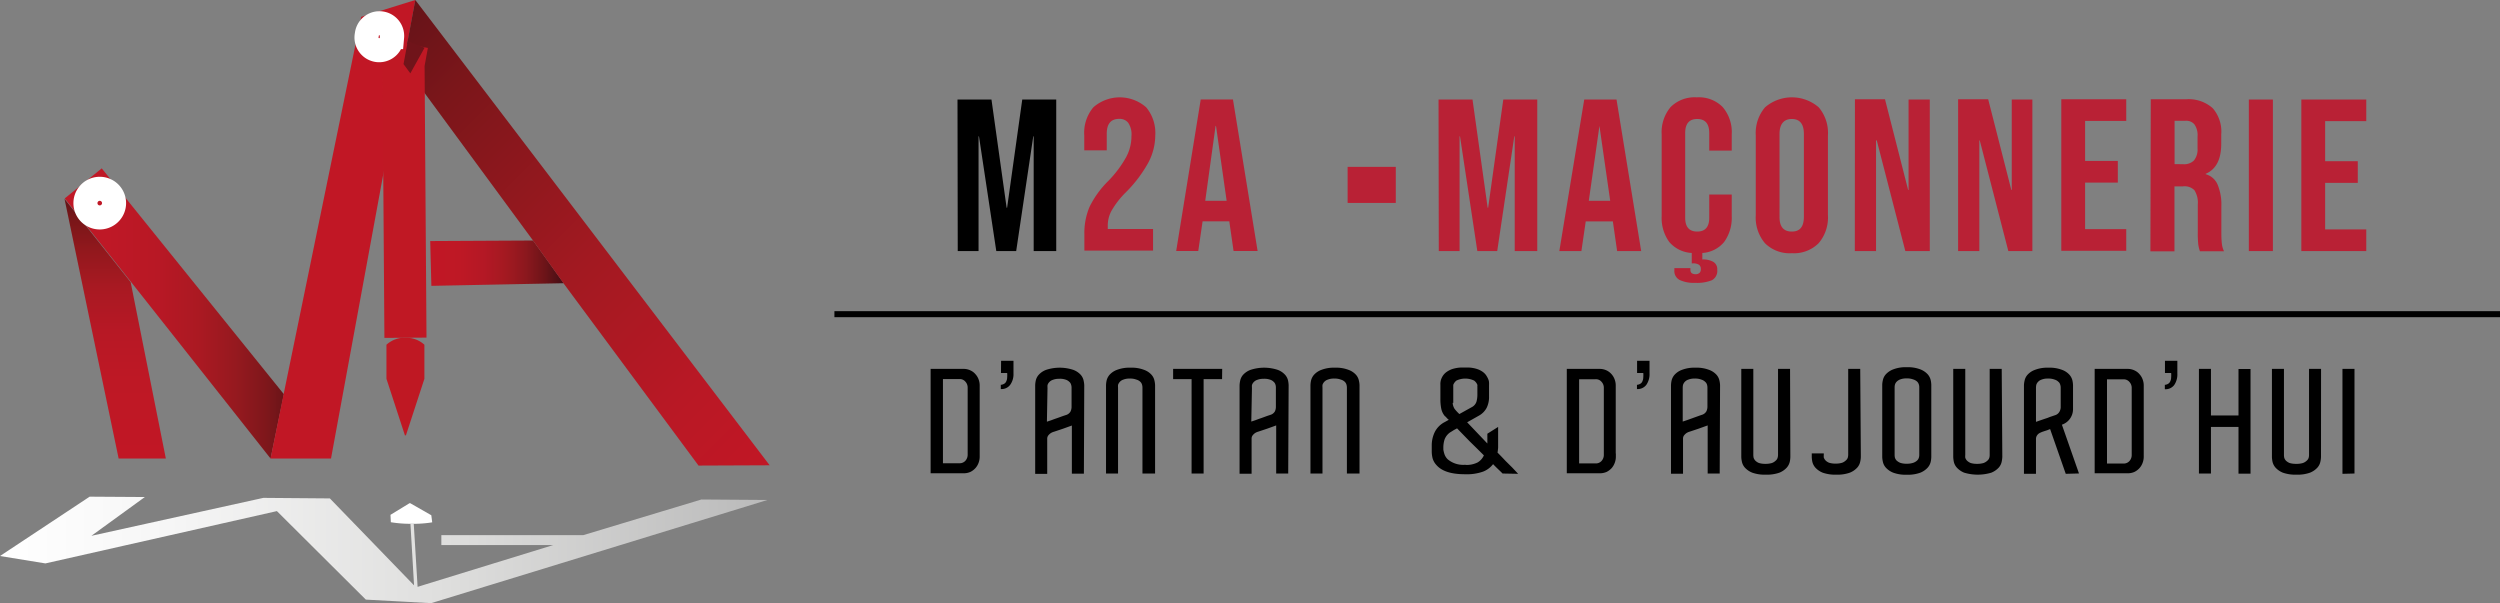 <svg xmlns="http://www.w3.org/2000/svg" xmlns:xlink="http://www.w3.org/1999/xlink" viewBox="0 0 415.77 100.31"><rect x="0" y="0" width="415.77" height="100.31" fill="#808080" stroke="none"/><defs><style>.cls-1{fill:#b92135;}.cls-11,.cls-2,.cls-9{fill:none;}.cls-2{stroke:#000;}.cls-3{fill:url(#Dégradé_sans_nom_5);}.cls-4{fill:#c11725;}.cls-5{fill:url(#Dégradé_sans_nom_2);}.cls-6{fill:url(#Dégradé_sans_nom_3);}.cls-7{fill:url(#Dégradé_sans_nom_4);}.cls-8{fill:#bf1823;}.cls-9{stroke:#c01824;stroke-width:7px;}.cls-11,.cls-9{stroke-miterlimit:10;}.cls-10{fill:#70141a;}.cls-11{stroke:#fff;stroke-width:4px;}.cls-12{fill:url(#Dégradé_sans_nom_6);}.cls-13{fill:url(#Dégradé_sans_nom_6-2);}</style><linearGradient id="Dégradé_sans_nom_5" x1="-84.95" y1="732.41" x2="-31.87" y2="732.41" gradientTransform="matrix(1, 0, 0, -1, 86.36, 784.56)" gradientUnits="userSpaceOnUse"><stop offset="0" stop-color="#c11725"/><stop offset="0.31" stop-color="#bf1826"/><stop offset="0.47" stop-color="#b81825"/><stop offset="0.6" stop-color="#aa1922"/><stop offset="0.71" stop-color="#96191f"/><stop offset="0.81" stop-color="#7e171b"/><stop offset="0.9" stop-color="#5e1216"/><stop offset="0.98" stop-color="#390e13"/><stop offset="1" stop-color="#2e0d11"/></linearGradient><linearGradient id="Dégradé_sans_nom_2" x1="-67.19" y1="708.3" x2="-67.19" y2="756.71" gradientTransform="matrix(1, 0, 0, -1, 86.36, 784.56)" gradientUnits="userSpaceOnUse"><stop offset="0" stop-color="#c11725"/><stop offset="0.27" stop-color="#be1825"/><stop offset="0.44" stop-color="#b71825"/><stop offset="0.59" stop-color="#a81922"/><stop offset="0.71" stop-color="#93181d"/><stop offset="0.83" stop-color="#771618"/><stop offset="0.93" stop-color="#561016"/><stop offset="1" stop-color="#3b0f14"/></linearGradient><linearGradient id="Dégradé_sans_nom_3" x1="-14.81" y1="740.81" x2="10" y2="740.81" gradientTransform="matrix(1, 0, 0, -1, 86.36, 784.56)" gradientUnits="userSpaceOnUse"><stop offset="0" stop-color="#c11725"/><stop offset="0.2" stop-color="#be1825"/><stop offset="0.36" stop-color="#b41825"/><stop offset="0.5" stop-color="#a41921"/><stop offset="0.64" stop-color="#8c181e"/><stop offset="0.77" stop-color="#6c1418"/><stop offset="0.89" stop-color="#440e15"/><stop offset="0.92" stop-color="#3c0f14"/></linearGradient><linearGradient id="Dégradé_sans_nom_4" x1="43.27" y1="708.86" x2="-54.29" y2="806.41" gradientTransform="matrix(1, 0, 0, -1, 86.36, 784.56)" gradientUnits="userSpaceOnUse"><stop offset="0" stop-color="#c11725"/><stop offset="0.13" stop-color="#b91825"/><stop offset="0.33" stop-color="#a21921"/><stop offset="0.59" stop-color="#7b161a"/><stop offset="0.88" stop-color="#420f15"/><stop offset="1" stop-color="#2b0d10"/></linearGradient><linearGradient id="Dégradé_sans_nom_6" x1="-86.36" y1="693.1" x2="41.26" y2="693.1" gradientTransform="matrix(1, 0, 0, -1, 86.36, 784.56)" gradientUnits="userSpaceOnUse"><stop offset="0" stop-color="#fff"/><stop offset="0.22" stop-color="#f6f6f6"/><stop offset="0.57" stop-color="#dfdfde"/><stop offset="1" stop-color="#bababa"/></linearGradient><linearGradient id="Dégradé_sans_nom_6-2" x1="3760.08" y1="699.14" x2="4139.08" y2="699.14" xlink:href="#Dégradé_sans_nom_6"/></defs><g id="Calque_2" data-name="Calque 2"><g id="Calque_1-2" data-name="Calque 1"><path d="M162.93,75.41V76a2.86,2.86,0,0,1-.17.93,2.74,2.74,0,0,1-.51.89,2.77,2.77,0,0,1-.84.65,2.73,2.73,0,0,1-1.2.24h-5.44V61.35h5.44a2.59,2.59,0,0,1,1.2.26,2.37,2.37,0,0,1,.84.65,2.56,2.56,0,0,1,.51.87,2.86,2.86,0,0,1,.17.93V75.41Zm-2-10.72v-.22a1.44,1.44,0,0,0-.38-1,1.21,1.21,0,0,0-1-.43h-2.73v14h2.73a1.26,1.26,0,0,0,1-.41,1.49,1.49,0,0,0,.38-1v-11ZM166.49,60h2.06v2.11A3,3,0,0,1,168,64a1.77,1.77,0,0,1-1.56.7V64a1.26,1.26,0,0,0,.63-.22.9.9,0,0,0,.31-.43,1.46,1.46,0,0,0,.12-.6,4.33,4.33,0,0,0,0-.72h-.67l-.36,0Zm13.77,18.77h-2v-8l-.53.19-1,.36-1.44.48a1.92,1.92,0,0,0-.55.24,1.87,1.87,0,0,0-.41.39.9.9,0,0,0-.17.57v5.81h-2V64.06a4.37,4.37,0,0,1,.09-.74,2.14,2.14,0,0,1,.51-1,3.09,3.09,0,0,1,1.22-.81,7.24,7.24,0,0,1,4.51,0,3.14,3.14,0,0,1,1.23.81,2.12,2.12,0,0,1,.5,1,4.61,4.61,0,0,1,.1.74Zm-6.15-8.64.72-.24c.34-.13.67-.25,1-.36l.94-.34.48-.16a1.28,1.28,0,0,0,.79-.6,1.83,1.83,0,0,0,.17-.7V64.42a1.53,1.53,0,0,0-.08-.45.91.91,0,0,0-.31-.48,1.47,1.47,0,0,0-.62-.36A2.81,2.81,0,0,0,176.1,63a2.62,2.62,0,0,0-1,.17,1.38,1.38,0,0,0-.6.38,1.23,1.23,0,0,0-.29.5,2.58,2.58,0,0,0,0,.46ZM192,78.75h-2V64.42a1.9,1.9,0,0,0-.07-.45,1.09,1.09,0,0,0-.29-.48,1.54,1.54,0,0,0-.65-.36,2.79,2.79,0,0,0-1.1-.17,2.64,2.64,0,0,0-1.06.17,1.38,1.38,0,0,0-.6.38,1.36,1.36,0,0,0-.29.5,2.58,2.58,0,0,0,0,.46V78.75h-2V64.06a4.37,4.37,0,0,1,.09-.74,2.24,2.24,0,0,1,.51-1,3.09,3.09,0,0,1,1.22-.81,5.76,5.76,0,0,1,2.26-.36,5.68,5.68,0,0,1,2.25.36,3.06,3.06,0,0,1,1.23.81,2.12,2.12,0,0,1,.5,1,3.69,3.69,0,0,1,.1.74V78.75Zm11.24-15.7h-3.07v15.7h-2V63.05h-3.07v-1.7h8.16Zm11,15.7h-2v-8l-.52.19-1,.36-1.44.48a1.92,1.92,0,0,0-.55.24,1.87,1.87,0,0,0-.41.39.9.9,0,0,0-.17.57v5.81h-2V64.06a4.61,4.61,0,0,1,.1-.74,2.12,2.12,0,0,1,.5-1,3.14,3.14,0,0,1,1.23-.81,7.24,7.24,0,0,1,4.51,0,3.09,3.09,0,0,1,1.22.81,2.14,2.14,0,0,1,.51,1,4.37,4.37,0,0,1,.09.74Zm-6.14-8.64.72-.24c.34-.13.67-.25,1-.36l.93-.34.48-.16a1.31,1.31,0,0,0,.8-.6,1.8,1.8,0,0,0,.16-.7V64.42a1.5,1.5,0,0,0-.07-.45,1,1,0,0,0-.31-.48,1.47,1.47,0,0,0-.62-.36A2.84,2.84,0,0,0,210.1,63a2.62,2.62,0,0,0-1,.17,1.38,1.38,0,0,0-.6.38,1.23,1.23,0,0,0-.29.5,2.58,2.58,0,0,0,0,.46ZM226,78.75h-2V64.42a1.9,1.9,0,0,0-.07-.45,1.09,1.09,0,0,0-.29-.48,1.54,1.54,0,0,0-.65-.36,2.79,2.79,0,0,0-1.1-.17,2.64,2.64,0,0,0-1.06.17,1.38,1.38,0,0,0-.6.38,1.36,1.36,0,0,0-.29.5,2.58,2.58,0,0,0,0,.46V78.75h-2V64.06a4.37,4.37,0,0,1,.09-.74,2.24,2.24,0,0,1,.51-1,3.09,3.09,0,0,1,1.22-.81,5.76,5.76,0,0,1,2.26-.36,5.68,5.68,0,0,1,2.25.36,3.06,3.06,0,0,1,1.23.81,2.12,2.12,0,0,1,.5,1,3.69,3.69,0,0,1,.1.74V78.75Zm23.89,0c-.25-.26-.52-.51-.79-.77s-.53-.52-.79-.79a3.8,3.8,0,0,1-1.68,1.25,8.1,8.1,0,0,1-3,.43q-3.43,0-4.75-1.54a2.76,2.76,0,0,1-.63-1.12,5,5,0,0,1-.14-1.06V74.07a5.07,5.07,0,0,1,.5-2.21,3.76,3.76,0,0,1,1.63-1.65l.7-.39-.29-.26a3.27,3.27,0,0,0-.24-.27l-.12-.09A2.74,2.74,0,0,1,239.7,68a7.8,7.8,0,0,1-.15-1.63V64a2,2,0,0,1,0-.31,3.35,3.35,0,0,1,.07-.44,3,3,0,0,1,.29-.67,2.48,2.48,0,0,1,.6-.67,3.83,3.83,0,0,1,1-.53,5.64,5.64,0,0,1,1.53-.26l.22,0h.33l.34,0h.24a5.41,5.41,0,0,1,1.51.26,3.41,3.41,0,0,1,1,.53,2.24,2.24,0,0,1,.58.67,3.17,3.17,0,0,1,.31.65,1.51,1.51,0,0,1,.07.46,1.84,1.84,0,0,1,0,.31v1.89a4.1,4.1,0,0,1-.38,1.9A3.18,3.18,0,0,1,246,69.1l-2,1.13,3.36,3.53V72.13L249.15,71v2.52c0,.32,0,.62,0,.91a7.42,7.42,0,0,1-.1.84c.48.48.92.94,1.32,1.37l1.11,1.1c.37.39.69.74,1,1.06ZM241.59,67a2.13,2.13,0,0,0,.32,1,7.35,7.35,0,0,0,.67.74l.12.12,2.16-1.2a1.58,1.58,0,0,0,.69-.86,4.4,4.4,0,0,0,.15-1.23V64.28a.21.21,0,0,1,0-.12.39.39,0,0,0,0-.15,1.55,1.55,0,0,0-.55-.72,3.42,3.42,0,0,0-2.93,0,1.64,1.64,0,0,0-.53.72s0,.12,0,.22V67Zm2.14,10.32a4.09,4.09,0,0,0,2-.41,2.55,2.55,0,0,0,1.05-1.18c-.78-.78-1.56-1.55-2.33-2.3l-2.13-2.19-.51.27-.38.24-.31.19a2.53,2.53,0,0,0-.87,1.13,4.45,4.45,0,0,0-.21,1.39v.1s0,.12,0,.21a4.81,4.81,0,0,0,.17.72,2.16,2.16,0,0,0,.55.89A4,4,0,0,0,243.73,77.29Zm25-1.88V76a2.86,2.86,0,0,1-.17.93,2.91,2.91,0,0,1-.5.89,3,3,0,0,1-.84.65,2.79,2.79,0,0,1-1.2.24h-5.45V61.35H266a2.65,2.65,0,0,1,1.2.26,2.57,2.57,0,0,1,.84.65,2.7,2.7,0,0,1,.5.87,2.86,2.86,0,0,1,.17.93V75.41Zm-2-10.72v-.22a1.44,1.44,0,0,0-.38-1,1.21,1.21,0,0,0-1-.43h-2.73v14h2.73a1.26,1.26,0,0,0,1-.41,1.49,1.49,0,0,0,.38-1v-11ZM272.26,60h2.07v2.11A3.11,3.11,0,0,1,273.8,64a1.79,1.79,0,0,1-1.56.7V64a1.22,1.22,0,0,0,.62-.22.84.84,0,0,0,.31-.43,1.46,1.46,0,0,0,.12-.6,4.33,4.33,0,0,0,0-.72h-.67l-.36,0ZM286,78.75h-2v-8l-.53.19-1,.36-1.44.48a2,2,0,0,0-.55.24,2.12,2.12,0,0,0-.41.39.9.9,0,0,0-.17.57v5.81h-2V64.06a4.37,4.37,0,0,1,.09-.74,2.24,2.24,0,0,1,.51-1,3.09,3.09,0,0,1,1.22-.81,5.76,5.76,0,0,1,2.26-.36,5.68,5.68,0,0,1,2.25.36,3.06,3.06,0,0,1,1.23.81,2.12,2.12,0,0,1,.5,1,3.69,3.69,0,0,1,.1.74Zm-6.15-8.64.72-.24,1-.36.94-.34L283,69a1.28,1.28,0,0,0,.79-.6,1.83,1.83,0,0,0,.17-.7V64.42a1.9,1.9,0,0,0-.07-.45,1,1,0,0,0-.32-.48,1.47,1.47,0,0,0-.62-.36,2.79,2.79,0,0,0-1.1-.17,2.64,2.64,0,0,0-1.06.17,1.38,1.38,0,0,0-.6.38,1.36,1.36,0,0,0-.29.5,2.58,2.58,0,0,0-.05.46Zm17.9,5.69h0V76a4.43,4.43,0,0,1-.09.77,2.25,2.25,0,0,1-.51,1,3.35,3.35,0,0,1-1.22.84,6.24,6.24,0,0,1-2.26.33,6.14,6.14,0,0,1-2.25-.33,3.32,3.32,0,0,1-1.23-.84,2.12,2.12,0,0,1-.5-1,4.11,4.11,0,0,1-.1-.77V61.35h2v14.3a2.8,2.8,0,0,0,.05.48,1.24,1.24,0,0,0,.29.48,1.73,1.73,0,0,0,.6.39,3.37,3.37,0,0,0,1.05.14,3.61,3.61,0,0,0,1.11-.14,1.74,1.74,0,0,0,.62-.39.92.92,0,0,0,.31-.45,1.78,1.78,0,0,0,.08-.46V61.35h2Zm11.72-.15V76a3.76,3.76,0,0,1-.1.77,2.12,2.12,0,0,1-.5,1,3.32,3.32,0,0,1-1.23.84,6.14,6.14,0,0,1-2.25.33,6.24,6.24,0,0,1-2.26-.33,3.35,3.35,0,0,1-1.22-.84,2.25,2.25,0,0,1-.51-1,4.89,4.89,0,0,1-.09-.77v-.6h2v.21a2.8,2.8,0,0,0,0,.48,1.37,1.37,0,0,0,.29.48,1.73,1.73,0,0,0,.6.39,3.4,3.4,0,0,0,1.06.14,3.59,3.59,0,0,0,1.1-.14,1.74,1.74,0,0,0,.62-.39,1,1,0,0,0,.32-.45,2.24,2.24,0,0,0,.07-.46V61.35h2Zm11.72.12V76a4.33,4.33,0,0,1-.09.77,2.25,2.25,0,0,1-.51,1,3.35,3.35,0,0,1-1.22.84,6,6,0,0,1-2.26.34,5.91,5.91,0,0,1-2.25-.34,3.32,3.32,0,0,1-1.23-.84,2.12,2.12,0,0,1-.5-1,3.93,3.93,0,0,1-.1-.77V64a3.68,3.68,0,0,1,.1-.75,2.13,2.13,0,0,1,.5-1,3.18,3.18,0,0,1,1.23-.82,5.68,5.68,0,0,1,2.25-.36,5.76,5.76,0,0,1,2.26.36,3.21,3.21,0,0,1,1.22.82,2.26,2.26,0,0,1,.51,1,4.35,4.35,0,0,1,.09.75V75.77Zm-2-.36h0V64.66h0V64.4a1.51,1.51,0,0,0-.07-.46,1.11,1.11,0,0,0-.29-.48,1.71,1.71,0,0,0-.65-.36,3,3,0,0,0-1.1-.17,2.9,2.9,0,0,0-1.06.17,1.64,1.64,0,0,0-.6.39,1.14,1.14,0,0,0-.28.5,1.85,1.85,0,0,0-.05.46V75.63a2.17,2.17,0,0,0,.05.48,1.2,1.2,0,0,0,.28.48,2.14,2.14,0,0,0,.6.38,3.18,3.18,0,0,0,1.06.15,3.27,3.27,0,0,0,1.1-.15,1.86,1.86,0,0,0,.65-.38,1.05,1.05,0,0,0,.29-.46,1.6,1.6,0,0,0,.07-.45ZM333,75.8h0V76a4.63,4.63,0,0,1-.1.77,2.12,2.12,0,0,1-.5,1,3.4,3.4,0,0,1-1.23.84,7.87,7.87,0,0,1-4.51,0,3.35,3.35,0,0,1-1.22-.84,2.15,2.15,0,0,1-.51-1,4.89,4.89,0,0,1-.09-.77V61.35h2v14.3a2.74,2.74,0,0,0,0,.48,1.37,1.37,0,0,0,.29.48,2,2,0,0,0,.6.39,3.44,3.44,0,0,0,1.06.14,3.59,3.59,0,0,0,1.1-.14,1.89,1.89,0,0,0,.63-.39,1,1,0,0,0,.31-.45,1.72,1.72,0,0,0,.07-.46V61.35h2Zm10.55,3-2.6-7.44-.48.19-.38.12-.36.12a4.56,4.56,0,0,0-.55.24,1.2,1.2,0,0,0-.39.36,1.06,1.06,0,0,0-.19.55v5.86h-2V64.06a3.69,3.69,0,0,1,.1-.74,2.12,2.12,0,0,1,.5-1,3.06,3.06,0,0,1,1.23-.81,5.68,5.68,0,0,1,2.25-.36,5.76,5.76,0,0,1,2.26.36,3.09,3.09,0,0,1,1.22.81,2.24,2.24,0,0,1,.51,1,4.37,4.37,0,0,1,.09.74v4a2.72,2.72,0,0,1-1.85,2.57l2.84,8.11Zm-4.95-8.64.53-.19.7-.24.72-.24c.24-.1.45-.18.64-.24l.29-.1.27-.09a1.24,1.24,0,0,0,.76-.6,1.56,1.56,0,0,0,.2-.68V64.42a1.53,1.53,0,0,0-.08-.45.91.91,0,0,0-.31-.48,1.47,1.47,0,0,0-.62-.36,2.81,2.81,0,0,0-1.11-.17,2.62,2.62,0,0,0-1.05.17,1.38,1.38,0,0,0-.6.38,1.23,1.23,0,0,0-.29.5,2.58,2.58,0,0,0-.05.46v5.64Zm17.92,5.3V76a2.86,2.86,0,0,1-.17.93,2.74,2.74,0,0,1-.51.89,2.77,2.77,0,0,1-.84.65,2.73,2.73,0,0,1-1.2.24h-5.44V61.35h5.44a2.59,2.59,0,0,1,1.2.26,2.37,2.37,0,0,1,.84.65,2.56,2.56,0,0,1,.51.87,2.86,2.86,0,0,1,.17.93V75.41Zm-2-10.72v-.22a1.44,1.44,0,0,0-.38-1,1.21,1.21,0,0,0-1-.43h-2.73v14h2.73a1.26,1.26,0,0,0,1-.41,1.49,1.49,0,0,0,.38-1v-11ZM360.05,60h2.06v2.11a3.11,3.11,0,0,1-.52,1.92,1.79,1.79,0,0,1-1.56.7V64a1.22,1.22,0,0,0,.62-.22.9.9,0,0,0,.31-.43,1.46,1.46,0,0,0,.12-.6,4.33,4.33,0,0,0,0-.72h-.67l-.36,0Zm12.23,1.37h2v17.4h-2V71H367.7v7.75h-2V61.35h2V69.1h4.58ZM386,75.8h0V76a3.76,3.76,0,0,1-.1.77,2.12,2.12,0,0,1-.5,1,3.32,3.32,0,0,1-1.23.84,6.14,6.14,0,0,1-2.25.33,6.24,6.24,0,0,1-2.26-.33,3.35,3.35,0,0,1-1.22-.84,2.25,2.25,0,0,1-.51-1,4.89,4.89,0,0,1-.09-.77V61.35h2v14.3a2.06,2.06,0,0,0,.05.48,1.2,1.2,0,0,0,.28.48,2,2,0,0,0,.6.39,3.49,3.49,0,0,0,1.06.14A3.59,3.59,0,0,0,383,77a1.79,1.79,0,0,0,.63-.39,1,1,0,0,0,.31-.45,1.72,1.72,0,0,0,.07-.46V61.35h2Zm3.57,3V61.35h2v17.4Z"/><path class="cls-1" d="M239.24,16.55h5.65l2.52,18h.08l2.52-18h5.65v25.2h-3.75V22.67h-.07L249,41.75h-3.31l-2.88-19.08h-.07V41.75h-3.46Zm24.23,0h5.37l4.1,25.2h-4l-.72-5v.07h-4.5L263,41.75h-3.67Zm4.32,16.85L266,20.94H266L264.23,33.4Zm16.47-8.35V22.13q0-2.34-2-2.34t-2,2.34V36.21c0,1.53.66,2.3,2,2.3s2-.77,2-2.3V32.35H288v3.57a6.85,6.85,0,0,1-1.26,4.32,5.09,5.09,0,0,1-3.63,1.83v1.08a3.43,3.43,0,0,1,1.83.4,1.39,1.39,0,0,1,.65,1.3,1.76,1.76,0,0,1-.9,1.76,6.68,6.68,0,0,1-2.77.43,5.57,5.57,0,0,1-2.56-.47,1.67,1.67,0,0,1-.9-1.62v-.36h2.67v.29a.67.67,0,0,0,.21.54,1,1,0,0,0,.58.18,1,1,0,0,0,.72-.21.83.83,0,0,0,.22-.65.79.79,0,0,0-.33-.72,1.78,1.78,0,0,0-1-.22h-.18V42.07a5.28,5.28,0,0,1-3.74-1.83,6.77,6.77,0,0,1-1.26-4.32V22.38a6.51,6.51,0,0,1,1.48-4.57,5.65,5.65,0,0,1,4.35-1.62,5.54,5.54,0,0,1,4.32,1.62A6.43,6.43,0,0,1,288,22.38v2.67ZM298,42.11a5.81,5.81,0,0,1-4.47-1.66A6.59,6.59,0,0,1,292,35.77V22.53a6.59,6.59,0,0,1,1.54-4.68,6.83,6.83,0,0,1,8.93,0A6.59,6.59,0,0,1,304,22.53V35.77a6.59,6.59,0,0,1-1.55,4.68A5.79,5.79,0,0,1,298,42.11Zm0-3.6c1.37,0,2-.83,2-2.48V22.27c0-1.65-.68-2.48-2-2.48s-2.05.83-2.05,2.48V36C295.92,37.68,296.6,38.51,298,38.51Zm10.49-22h5l3.85,15.08h.07V16.55h3.53v25.2h-4.07l-4.75-18.4H312v18.4h-3.53Zm17.16,0h5l3.85,15.08h.07V16.55H338v25.2H334l-4.75-18.4h-.07v18.4h-3.53Zm17.16,0h10.8v3.6h-6.84v6.66h5.44v3.6h-5.44v7.74h6.84v3.6h-10.8Zm14.88,0h5.87A6,6,0,0,1,368,18a5.94,5.94,0,0,1,1.41,4.36v1.54c0,2.62-.87,4.28-2.59,5v.07a3,3,0,0,1,2,1.77,8.6,8.6,0,0,1,.61,3.56v4.43a16.43,16.43,0,0,0,.08,1.76,3.89,3.89,0,0,0,.36,1.3h-4a5.48,5.48,0,0,1-.28-1.15,16.39,16.39,0,0,1-.08-2v-4.6a3.87,3.87,0,0,0-.57-2.42A2.33,2.33,0,0,0,363,31h-1.37v10.8h-4Zm5.4,10.8a2.33,2.33,0,0,0,1.77-.61,2.87,2.87,0,0,0,.61-2v-2a3.09,3.09,0,0,0-.51-2,1.76,1.76,0,0,0-1.51-.61h-1.8v7.2ZM374,16.55h4v25.2h-4Zm8.73,0h10.8v3.6h-6.84v6.66h5.43v3.6h-5.43v7.74h6.84v3.6h-10.8Z"/><path d="M159.24,16.55h5.65l2.52,18h.08l2.52-18h5.65v25.2h-3.75V22.67h-.07L169,41.75h-3.31l-2.88-19.08h-.07V41.75h-3.46Z"/><path class="cls-1" d="M180.34,39a11.17,11.17,0,0,1,.86-4.6,15.89,15.89,0,0,1,3.1-4.29,18.37,18.37,0,0,0,3-4,7.37,7.37,0,0,0,.87-3.46,3.44,3.44,0,0,0-.54-2.23,1.81,1.81,0,0,0-1.51-.65c-1.37,0-2.06.83-2.06,2.48V25h-3.74V22.53a6.6,6.6,0,0,1,1.51-4.68,6.65,6.65,0,0,1,8.79,0,6.65,6.65,0,0,1,1.51,4.68A9.79,9.79,0,0,1,191,27a21.85,21.85,0,0,1-3.78,5,14.41,14.41,0,0,0-2.37,3.06,5.15,5.15,0,0,0-.62,2.48v.54h7.53v3.6H180.34Zm19.35-22.46h5.36l4.1,25.2h-4l-.72-5v.07H200l-.72,4.93h-3.67ZM204,33.4l-1.77-12.46h-.07L200.44,33.4Z"/><rect class="cls-1" x="224.12" y="27.75" width="8.01" height="6"/><line class="cls-2" x1="138.77" y1="52.25" x2="415.77" y2="52.25"/><path class="cls-3" d="M16.92,28l-6.16,5,11,13.85L45,76.26l2.21-10.7Z"/><path class="cls-4" d="M47.17,65.56,45,76.26H55.05L69.07,0l-9,2.8Z"/><path class="cls-5" d="M19.73,76.26h7.85L21.73,46.93l-11-13.85Z"/><path class="cls-6" d="M71.55,40.09l.19,7.45,22-.44.12.16L88.65,40Z"/><path class="cls-7" d="M128,77.38,69.07,0l-2,10.66.32.43v0L88.65,40l5.21,7.31,22.31,30.12Z"/><path class="cls-8" d="M64.27,63l3.09,9.46.07-.14.06.14L70.58,63V57.33a4.47,4.47,0,0,0-3.15-1.16h0a4.47,4.47,0,0,0-3.16,1.16Z"/><path class="cls-9" d="M67.72,7.34l-.61,3.32.32,45.51"/><path class="cls-10" d="M68.24,12.2l2.37-4.26-2.79-1.1-.71,3.82Z"/><path class="cls-11" d="M16.59,36.16a2.38,2.38,0,1,0-2.38-2.38A2.37,2.37,0,0,0,16.59,36.16Z"/><path class="cls-11" d="M65.21,6.17A2.11,2.11,0,1,0,61,5.79a2.11,2.11,0,1,0,4.17.38Z"/><path class="cls-12" d="M116.65,83.07,97,89l-.11,0L73.4,89v1.65H92l-21.4,6.59-1.15.36-.64-10.47h-.55l.6,10.22-14-14.46L43.8,82.8,15.2,89.11l8.89-6.45-9.18-.06L0,92.47,7.55,93.7,46.05,85,60.84,99.72l6.13.33,4.73.26,55.93-17.16Z"/><path class="cls-13" d="M68.49,87.11a19.27,19.27,0,0,0,3.39-.24l-.15-1.18-3.5-2-.06,0-.07,0-3.16,1.93L65,86.85A20.2,20.2,0,0,0,68.49,87.11Z"/></g></g></svg>